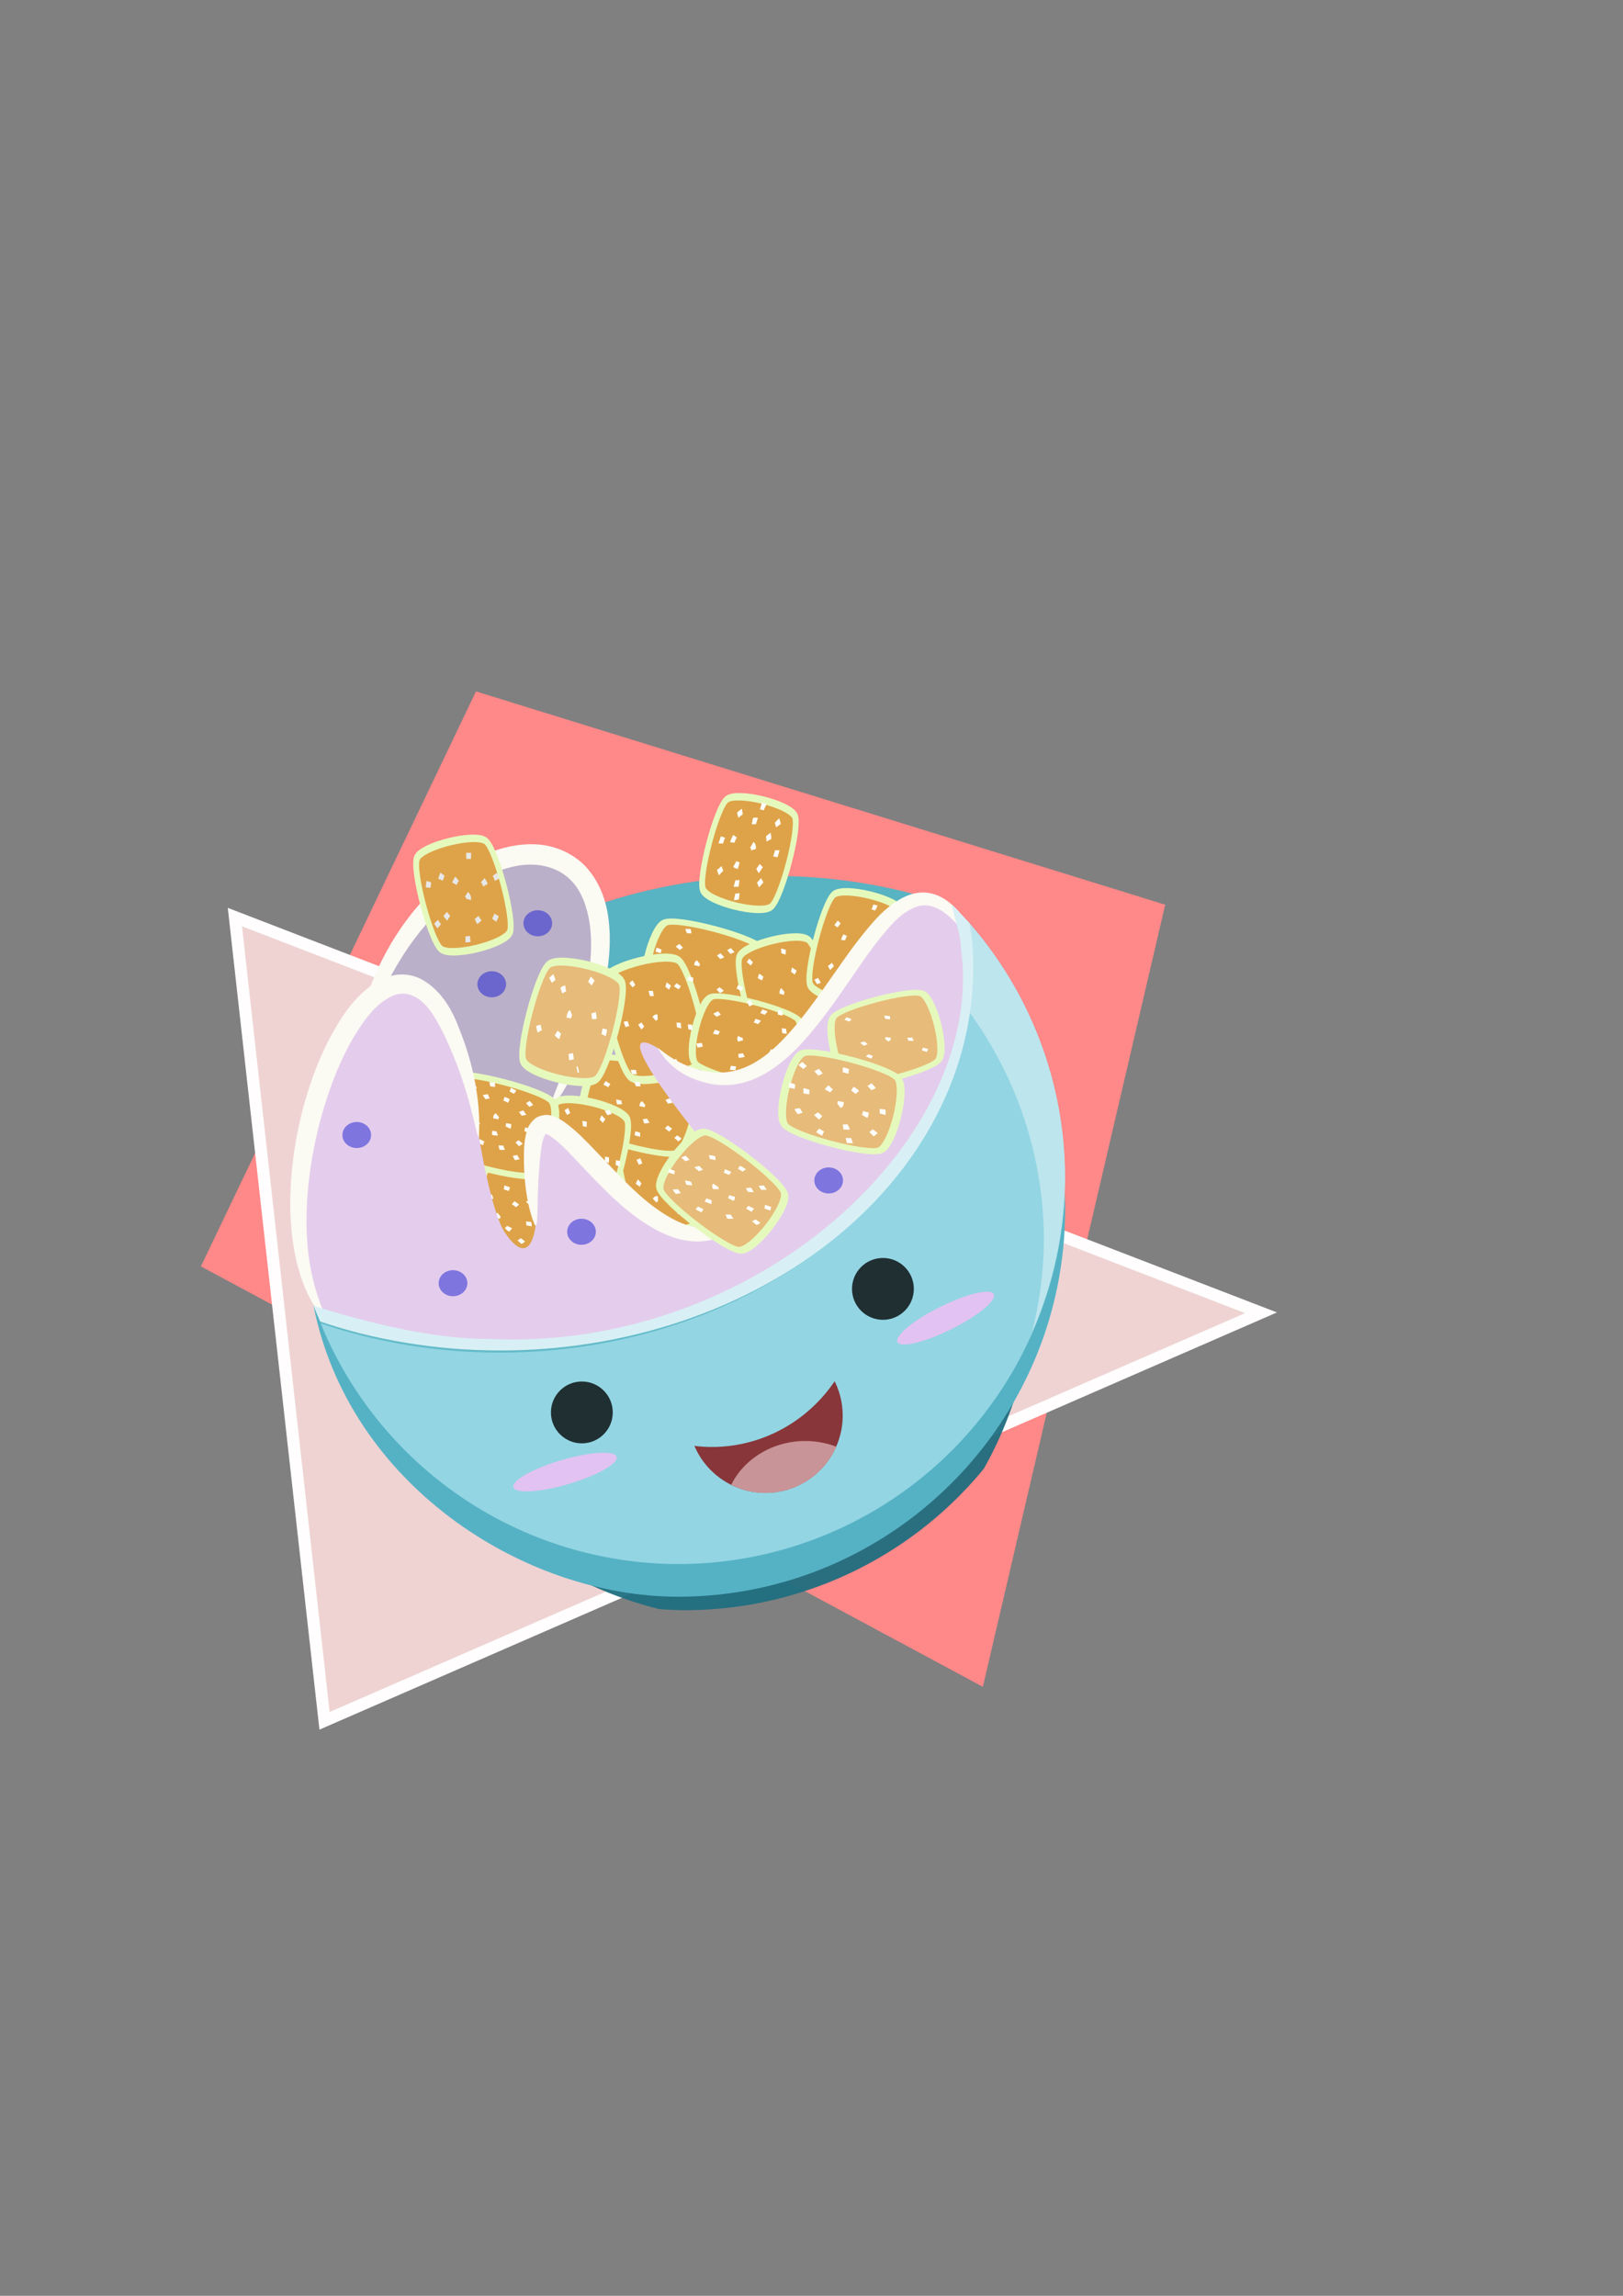 <?xml version="1.0" encoding="UTF-8" standalone="no"?>
<!-- Created with Inkscape (http://www.inkscape.org/) -->

<svg
   xmlns:dc="http://purl.org/dc/elements/1.1/"
   xmlns:cc="http://creativecommons.org/ns#"
   xmlns:rdf="http://www.w3.org/1999/02/22-rdf-syntax-ns#"
   xmlns:svg="http://www.w3.org/2000/svg"
   xmlns="http://www.w3.org/2000/svg"
   xmlns:sodipodi="http://sodipodi.sourceforge.net/DTD/sodipodi-0.dtd"
   xmlns:inkscape="http://www.inkscape.org/namespaces/inkscape"
   width="210mm"
   height="297mm"
   viewBox="0 0 210 297"
   version="1.1"
   id="svg2903"
   sodipodi:docname="newbowl2.svg"
   inkscape:version="0.92.3 (2405546, 2018-03-11)">
  <rect x="0" y="0" width="210" height="297" fill="#808080" stroke="none"/>
  <defs
     id="defs2897">
    <inkscape:path-effect
       effect="skeletal"
       id="path-effect4719"
       is_visible="true"
       pattern="M 0,5 C 0,2.24 2.24,0 5,0 7.76,0 10,2.24 10,5 10,7.76 7.76,10 5,10 2.24,10 0,7.76 0,5 Z"
       copytype="single_stretched"
       prop_scale="0.265"
       scale_y_rel="false"
       spacing="0"
       normal_offset="0"
       tang_offset="0"
       prop_units="false"
       vertical_pattern="false"
       fuse_tolerance="0" />
    <inkscape:path-effect
       effect="simplify"
       id="path-effect4717"
       is_visible="true"
       steps="1"
       threshold="0.5"
       smooth_angles="360"
       helper_size="0"
       simplify_individual_paths="false"
       simplify_just_coalesce="false"
       simplifyindividualpaths="false"
       simplifyJustCoalesce="false" />
    <inkscape:path-effect
       effect="skeletal"
       id="path-effect4268"
       is_visible="true"
       pattern="m 1.063,2.041 c 0,-2.76 2.24,-5 5,-5 2.76,0 5,2.24 5,5 0,2.76 -2.24,5 -5,5 -2.76,0 -5,-2.24 -5,-5 z"
       copytype="single_stretched"
       prop_scale="0.216"
       scale_y_rel="false"
       spacing="0"
       normal_offset="0"
       tang_offset="0"
       prop_units="false"
       vertical_pattern="false"
       fuse_tolerance="0" />
    <inkscape:path-effect
       effect="simplify"
       id="path-effect4266"
       is_visible="true"
       steps="1"
       threshold="0.5"
       smooth_angles="360"
       helper_size="0"
       simplify_individual_paths="false"
       simplify_just_coalesce="false"
       simplifyindividualpaths="false"
       simplifyJustCoalesce="false" />
    <inkscape:path-effect
       effect="skeletal"
       id="path-effect4220"
       is_visible="true"
       pattern="M 0,5 C 0,2.24 2.24,0 5,0 7.76,0 10,2.24 10,5 10,7.76 7.76,10 5,10 2.24,10 0,7.76 0,5 Z"
       copytype="single_stretched"
       prop_scale="0.265"
       scale_y_rel="false"
       spacing="0"
       normal_offset="0"
       tang_offset="0"
       prop_units="false"
       vertical_pattern="false"
       fuse_tolerance="0" />
    <inkscape:path-effect
       effect="simplify"
       id="path-effect4218"
       is_visible="true"
       steps="1"
       threshold="0.5"
       smooth_angles="360"
       helper_size="0"
       simplify_individual_paths="false"
       simplify_just_coalesce="false"
       simplifyindividualpaths="false"
       simplifyJustCoalesce="false" />
    <inkscape:path-effect
       effect="skeletal"
       id="path-effect4202"
       is_visible="true"
       pattern="M 0,5 C 0,2.24 2.24,0 5,0 7.76,0 10,2.24 10,5 10,7.76 7.76,10 5,10 2.24,10 0,7.76 0,5 Z"
       copytype="single_stretched"
       prop_scale="0.265"
       scale_y_rel="false"
       spacing="0"
       normal_offset="0"
       tang_offset="0"
       prop_units="false"
       vertical_pattern="false"
       fuse_tolerance="0" />
    <inkscape:path-effect
       effect="simplify"
       id="path-effect4200"
       is_visible="true"
       steps="1"
       threshold="0.5"
       smooth_angles="360"
       helper_size="0"
       simplify_individual_paths="false"
       simplify_just_coalesce="false"
       simplifyindividualpaths="false"
       simplifyJustCoalesce="false" />
  </defs>
  <sodipodi:namedview
     id="base"
     pagecolor="#ffffff"
     bordercolor="#666666"
     borderopacity="1.0"
     inkscape:pageopacity="0.0"
     inkscape:pageshadow="2"
     inkscape:zoom="0.79493516"
     inkscape:cx="249.87127"
     inkscape:cy="529.98168"
     inkscape:document-units="mm"
     inkscape:current-layer="layer1"
     showgrid="false"
     inkscape:window-width="1920"
     inkscape:window-height="1017"
     inkscape:window-x="-8"
     inkscape:window-y="-8"
     inkscape:window-maximized="1"
     inkscape:snap-to-guides="true"
     inkscape:snap-others="false"
     inkscape:object-nodes="false"
     inkscape:snap-object-midpoints="false"
     inkscape:snap-smooth-nodes="false" />
  <g
     inkscape:groupmode="layer"
     id="layer14"
     inkscape:label="Layer 10">
    <path
       style="fill:#ff8888;fill-opacity:1;stroke:none;stroke-width:0.265px;stroke-linecap:butt;stroke-linejoin:miter;stroke-opacity:1"
       d="M 25.994,163.829 61.587,89.445 150.767,117.039 127.172,218.217 Z"
       id="path6055"
       inkscape:connector-curvature="0"
       sodipodi:nodetypes="ccccc" />
  </g>
  <g
     inkscape:groupmode="layer"
     id="layer13"
     inkscape:label="Layer 9">
    <path
       style="fill:#efd3d3;fill-opacity:1;stroke:#fffdfd;stroke-width:1.565;stroke-linecap:butt;stroke-linejoin:miter;stroke-opacity:1;stroke-miterlimit:4;stroke-dasharray:none"
       d="M 30.393,118.639 41.991,222.616 163.164,169.828 Z"
       id="path6047"
       inkscape:connector-curvature="0"
       sodipodi:nodetypes="cccc" />
  </g>
  <g
     inkscape:groupmode="layer"
     id="layer12"
     inkscape:label="Layer 8">
    <path
       style="opacity:1;fill:#56b3c2;fill-opacity:0.986;stroke:none;stroke-width:0;stroke-linecap:round;stroke-linejoin:round;stroke-miterlimit:4;stroke-dasharray:none;stroke-dashoffset:0;stroke-opacity:1;paint-order:markers stroke fill"
       d="m 100.094,113.315 c -1.417,1.1e-4 -2.833,0.042 -4.246,0.126 -1.997,0.118 -3.985,0.319 -5.958,0.602 -1.972,0.283 -3.927,0.649 -5.855,1.095 -1.929,0.446 -3.83,0.972 -5.696,1.576 -1.866,0.604 -3.694,1.286 -5.477,2.042 -1.784,0.756 -3.521,1.586 -5.206,2.487 -1.684,0.901 -3.313,1.871 -4.881,2.907 -1.568,1.036 -3.073,2.137 -4.509,3.299 -1.436,1.161 -2.801,2.382 -4.09,3.657 -1.289,1.275 -2.501,2.603 -3.631,3.979 -1.13,1.376 -2.177,2.798 -3.137,4.261 -0.96,1.463 -1.831,2.965 -2.61,4.5 -0.779,1.535 -1.466,3.102 -2.058,4.695 -0.592,1.593 -1.087,3.209 -1.485,4.843 -0.398,1.634 -0.697,3.283 -0.897,4.942 -0.2,1.659 -0.3,3.325 -0.3,4.991 -3.5e-5,1.18 0.05,2.36 0.15,3.537 0.056,0.435 0.12,0.87 0.19,1.304 6.882,20.207 25.785,33.795 47.053,33.822 27.501,3e-5 49.795,-22.386 49.795,-50 -0.009,-13.187 -5.206,-25.837 -14.459,-35.195 -4.574,-1.121 -4.597,-1.14 -4.951,-1.234 -1.912,-0.493 -3.853,-0.905 -5.815,-1.237 -1.962,-0.331 -3.942,-0.58 -5.934,-0.747 -1.992,-0.167 -3.992,-0.25 -5.994,-0.25 z"
       id="path3784"
       inkscape:connector-curvature="0"
       sodipodi:nodetypes="cccscccccccccccccccccccccc" />
  </g>
  <g
     inkscape:groupmode="layer"
     id="layer11"
     inkscape:label="Layer 7">
    <path
       style="fill:#bbb0c9;fill-opacity:1;stroke:none;stroke-width:0.265px;stroke-linecap:butt;stroke-linejoin:miter;stroke-opacity:1"
       d="m 48.932,126.669 7.958,-10.836 9.312,-5.249 8.635,1.693 2.54,6.942 -0.339,7.958 c 0,0 11.338,5.932 17.62,2.51 6.283,-3.422 23.354,-14.024 23.354,-14.024 l -11.175,26.413 -13.376,22.688 -33.694,-2.032 z"
       id="path4725"
       inkscape:connector-curvature="0"
       sodipodi:nodetypes="cccccczccccc" />
  </g>
  <g
     inkscape:groupmode="layer"
     id="layer10"
     inkscape:label="Layer 6">
    <path
       style="fill:#fbfaf3;stroke:none;stroke-width:0.265px;stroke-linecap:butt;stroke-linejoin:miter;stroke-opacity:1;fill-opacity:1"
       d="m 45.884,137.505 c -0.204,-0.038 -0.201,-2.458 0.915,-6.483 1.078,-3.888 3.38,-9.714 8.178,-14.813 1.932,-2.051 4.338,-4.015 7.227,-5.397 2.147,-1.038 4.668,-1.738 7.32,-1.574 0.057,0.004 0.114,0.008 0.17,0.013 2.256,0.189 4.391,1.145 5.966,2.724 1.93,2.02 2.812,4.621 3.088,6.999 0.482,3.936 -0.246,7.716 -1.091,10.729 -2.611,9.408 -6.655,14.267 -6.715,14.236 -0.387,-0.197 2.652,-5.707 4.657,-14.751 0.641,-2.926 1.204,-6.474 0.673,-9.873 -0.331,-2.015 -1.037,-4.123 -2.471,-5.499 -1.078,-1.1 -2.667,-1.778 -4.335,-1.929 -0.042,-0.004 -0.084,-0.007 -0.126,-0.01 -2.039,-0.162 -4.14,0.437 -6.033,1.291 -2.541,1.162 -4.751,2.899 -6.596,4.728 -4.577,4.532 -7.103,9.966 -8.52,13.588 -1.466,3.749 -2.042,6.071 -2.307,6.021 z"
       id="path4715"
       inkscape:connector-curvature="0"
       inkscape:path-effect="#path-effect4717;#path-effect4719"
       inkscape:original-d="m 45.884404,137.50513 c -0.101079,-3.50589 1.685745,-6.75779 3.216989,-9.82028 3.350519,-6.70104 7.898,-12.69661 14.391785,-16.59288 2.542665,-1.5256 5.866262,-3.02867 8.804389,-1.69315 3.589433,1.63156 3.717102,5.60794 3.894248,8.9737 0.436452,8.29256 -1.514898,18.09884 -5.248769,25.56658" />
  </g>
  <g
     inkscape:groupmode="layer"
     id="layer8"
     inkscape:label="Layer 4">
    <path
       sodipodi:type="star"
       style="opacity:1;fill:#dea349;fill-opacity:1;stroke:#e6f9bd;stroke-width:2.279;stroke-linecap:round;stroke-linejoin:round;stroke-miterlimit:4;stroke-dasharray:none;stroke-dashoffset:0;stroke-opacity:1;paint-order:markers stroke fill"
       id="path4540-80"
       sodipodi:sides="4"
       sodipodi:cx="18.317476"
       sodipodi:cy="125.91456"
       sodipodi:r1="20.050802"
       sodipodi:r2="14.178059"
       sodipodi:arg1="0.86994192"
       sodipodi:arg2="1.6553401"
       inkscape:flatsided="true"
       inkscape:rounded="0.16"
       inkscape:randomized="0"
       d="m 31.248,141.239 c -3.468,2.926 -25.329,1.073 -28.255,-2.394 -2.926,-3.468 -1.073,-25.329 2.394,-28.255 3.468,-2.926 25.329,-1.073 28.255,2.394 2.926,3.468 1.073,25.329 -2.394,28.255 z"
       transform="matrix(-0.044,0.337,-0.441,-0.087,147.448,130.409)"
       inkscape:transform-center-x="-1.2171157"
       inkscape:transform-center-y="-1.3402976" />
    <path
       sodipodi:type="star"
       style="opacity:1;fill:#dea349;fill-opacity:1;stroke:#e6f9bd;stroke-width:2.279;stroke-linecap:round;stroke-linejoin:round;stroke-miterlimit:4;stroke-dasharray:none;stroke-dashoffset:0;stroke-opacity:1;paint-order:markers stroke fill"
       id="path4540-80-0"
       sodipodi:sides="4"
       sodipodi:cx="18.317476"
       sodipodi:cy="125.91456"
       sodipodi:r1="20.050802"
       sodipodi:r2="14.178059"
       sodipodi:arg1="0.86994192"
       sodipodi:arg2="1.6553401"
       inkscape:flatsided="true"
       inkscape:rounded="0.16"
       inkscape:randomized="0"
       d="m 31.248,141.239 c -3.468,2.926 -25.329,1.073 -28.255,-2.394 -2.926,-3.468 -1.073,-25.329 2.394,-28.255 3.468,-2.926 25.329,-1.073 28.255,2.394 2.926,3.468 1.073,25.329 -2.394,28.255 z"
       transform="matrix(-0.053,0.401,-0.525,-0.103,137.088,162.751)"
       inkscape:transform-center-x="-1.4471394"
       inkscape:transform-center-y="-1.5936109" />
    <path
       sodipodi:type="star"
       style="opacity:1;fill:#dea349;fill-opacity:1;stroke:#e6f9bd;stroke-width:2.279;stroke-linecap:round;stroke-linejoin:round;stroke-miterlimit:4;stroke-dasharray:none;stroke-dashoffset:0;stroke-opacity:1;paint-order:markers stroke fill"
       id="path4540-80-7"
       sodipodi:sides="4"
       sodipodi:cx="18.317476"
       sodipodi:cy="125.91456"
       sodipodi:r1="20.050802"
       sodipodi:r2="14.178059"
       sodipodi:arg1="0.86994192"
       sodipodi:arg2="1.6553401"
       inkscape:flatsided="true"
       inkscape:rounded="0.16"
       inkscape:randomized="0"
       d="m 31.248,141.239 c -3.468,2.926 -25.329,1.073 -28.255,-2.394 -2.926,-3.468 -1.073,-25.329 2.394,-28.255 3.468,-2.926 25.329,-1.073 28.255,2.394 2.926,3.468 1.073,25.329 -2.394,28.255 z"
       transform="matrix(-0.311,0.041,0.08,0.407,81.476,100.617)"
       inkscape:transform-center-x="-1.2364697"
       inkscape:transform-center-y="-1.1228242" />
    <path
       sodipodi:type="star"
       style="opacity:1;fill:#dea349;fill-opacity:1;stroke:#e6f9bd;stroke-width:2.279;stroke-linecap:round;stroke-linejoin:round;stroke-miterlimit:4;stroke-dasharray:none;stroke-dashoffset:0;stroke-opacity:1;paint-order:markers stroke fill"
       id="path4540-80-05"
       sodipodi:sides="4"
       sodipodi:cx="18.317476"
       sodipodi:cy="125.91456"
       sodipodi:r1="20.050802"
       sodipodi:r2="14.178059"
       sodipodi:arg1="0.86994192"
       sodipodi:arg2="1.6553401"
       inkscape:flatsided="true"
       inkscape:rounded="0.16"
       inkscape:randomized="0"
       d="m 31.248,141.239 c -3.468,2.926 -25.329,1.073 -28.255,-2.394 -2.926,-3.468 -1.073,-25.329 2.394,-28.255 3.468,-2.926 25.329,-1.073 28.255,2.394 2.926,3.468 1.073,25.329 -2.394,28.255 z"
       transform="matrix(0.322,-0.042,-0.083,-0.422,106.246,182.478)"
       inkscape:transform-center-x="1.281113"
       inkscape:transform-center-y="1.163366" />
    <path
       sodipodi:type="star"
       style="opacity:1;fill:#dea349;fill-opacity:1;stroke:#e6f9bd;stroke-width:2.279;stroke-linecap:round;stroke-linejoin:round;stroke-miterlimit:4;stroke-dasharray:none;stroke-dashoffset:0;stroke-opacity:1;paint-order:markers stroke fill"
       id="path4540-80-00"
       sodipodi:sides="4"
       sodipodi:cx="18.317476"
       sodipodi:cy="125.91456"
       sodipodi:r1="20.050802"
       sodipodi:r2="14.178059"
       sodipodi:arg1="0.86994192"
       sodipodi:arg2="1.6553401"
       inkscape:flatsided="true"
       inkscape:rounded="0.16"
       inkscape:randomized="0"
       d="m 31.248,141.239 c -3.468,2.926 -25.329,1.073 -28.255,-2.394 -2.926,-3.468 -1.073,-25.329 2.394,-28.255 3.468,-2.926 25.329,-1.073 28.255,2.394 2.926,3.468 1.073,25.329 -2.394,28.255 z"
       transform="matrix(-0.043,0.328,-0.429,-0.085,137.535,147.72)"
       inkscape:transform-center-x="-1.183637"
       inkscape:transform-center-y="-1.3034312" />
    <path
       sodipodi:type="star"
       style="opacity:1;fill:#dea349;fill-opacity:1;stroke:#e6f9bd;stroke-width:2.279;stroke-linecap:round;stroke-linejoin:round;stroke-miterlimit:4;stroke-dasharray:none;stroke-dashoffset:0;stroke-opacity:1;paint-order:markers stroke fill"
       id="path4540-80-6"
       sodipodi:sides="4"
       sodipodi:cx="139.20639"
       sodipodi:cy="184.09656"
       sodipodi:r1="20.050802"
       sodipodi:r2="14.178059"
       sodipodi:arg1="0.86994192"
       sodipodi:arg2="1.6553401"
       inkscape:flatsided="true"
       inkscape:rounded="0.16"
       inkscape:randomized="0"
       d="m 152.137,199.421 c -3.468,2.926 -25.329,1.073 -28.255,-2.394 -2.926,-3.468 -1.073,-25.329 2.394,-28.255 3.468,-2.926 25.329,-1.073 28.255,2.394 2.926,3.468 1.073,25.329 -2.394,28.255 z"
       transform="matrix(-0.347,0.046,0.09,0.454,116.443,41.819)"
       inkscape:transform-center-x="-1.3805984"
       inkscape:transform-center-y="-1.2537093" />
    <path
       sodipodi:type="star"
       style="opacity:1;fill:#dea349;fill-opacity:1;stroke:#e6f9bd;stroke-width:2.279;stroke-linecap:round;stroke-linejoin:round;stroke-miterlimit:4;stroke-dasharray:none;stroke-dashoffset:0;stroke-opacity:1;paint-order:markers stroke fill"
       id="path4540-80-8"
       sodipodi:sides="4"
       sodipodi:cx="18.317476"
       sodipodi:cy="125.91456"
       sodipodi:r1="20.050802"
       sodipodi:r2="14.178059"
       sodipodi:arg1="0.86994192"
       sodipodi:arg2="1.6553401"
       inkscape:flatsided="true"
       inkscape:rounded="0.16"
       inkscape:randomized="0"
       d="m 31.248,141.239 c -3.468,2.926 -25.329,1.073 -28.255,-2.394 -2.926,-3.468 -1.073,-25.329 2.394,-28.255 3.468,-2.926 25.329,-1.073 28.255,2.394 2.926,3.468 1.073,25.329 -2.394,28.255 z"
       transform="matrix(0.319,0.042,-0.082,0.418,115.26,69.251)"
       inkscape:transform-center-x="1.2699553"
       inkscape:transform-center-y="-1.1532321" />
    <path
       sodipodi:type="star"
       style="opacity:1;fill:#dea349;fill-opacity:1;stroke:#e6f9bd;stroke-width:2.279;stroke-linecap:round;stroke-linejoin:round;stroke-miterlimit:4;stroke-dasharray:none;stroke-dashoffset:0;stroke-opacity:1;paint-order:markers stroke fill"
       id="path4540-80-06"
       sodipodi:sides="4"
       sodipodi:cx="18.317476"
       sodipodi:cy="125.91456"
       sodipodi:r1="20.050802"
       sodipodi:r2="14.178059"
       sodipodi:arg1="0.86994192"
       sodipodi:arg2="1.6553401"
       inkscape:flatsided="true"
       inkscape:rounded="0.16"
       inkscape:randomized="0"
       d="m 31.248,141.239 c -3.468,2.926 -25.329,1.073 -28.255,-2.394 -2.926,-3.468 -1.073,-25.329 2.394,-28.255 3.468,-2.926 25.329,-1.073 28.255,2.394 2.926,3.468 1.073,25.329 -2.394,28.255 z"
       transform="matrix(-0.041,0.308,-0.403,-0.079,148.096,139.021)"
       inkscape:transform-center-x="-1.1126877"
       inkscape:transform-center-y="-1.2253072" />
    <path
       sodipodi:type="star"
       style="opacity:1;fill:#dea349;fill-opacity:1;stroke:#e6f9bd;stroke-width:2.279;stroke-linecap:round;stroke-linejoin:round;stroke-miterlimit:4;stroke-dasharray:none;stroke-dashoffset:0;stroke-opacity:1;paint-order:markers stroke fill"
       id="path4540-80-63"
       sodipodi:sides="4"
       sodipodi:cx="18.317476"
       sodipodi:cy="125.91456"
       sodipodi:r1="20.050802"
       sodipodi:r2="14.178059"
       sodipodi:arg1="0.86994192"
       sodipodi:arg2="1.6553401"
       inkscape:flatsided="true"
       inkscape:rounded="0.16"
       inkscape:randomized="0"
       d="m 31.248,141.239 c -3.468,2.926 -25.329,1.073 -28.255,-2.394 -2.926,-3.468 -1.073,-25.329 2.394,-28.255 3.468,-2.926 25.329,-1.073 28.255,2.394 2.926,3.468 1.073,25.329 -2.394,28.255 z"
       transform="matrix(0.33,0.044,-0.085,0.432,79.659,94.553)"
       inkscape:transform-center-x="1.3134191"
       inkscape:transform-center-y="-1.1927024" />
    <path
       sodipodi:type="star"
       style="opacity:1;fill:#dea349;fill-opacity:1;stroke:#e6f9bd;stroke-width:2.279;stroke-linecap:round;stroke-linejoin:round;stroke-miterlimit:4;stroke-dasharray:none;stroke-dashoffset:0;stroke-opacity:1;paint-order:markers stroke fill"
       id="path4540-80-9"
       sodipodi:sides="4"
       sodipodi:cx="18.317476"
       sodipodi:cy="125.91456"
       sodipodi:r1="20.050802"
       sodipodi:r2="14.178059"
       sodipodi:arg1="0.86994192"
       sodipodi:arg2="1.6553401"
       inkscape:flatsided="true"
       inkscape:rounded="0.16"
       inkscape:randomized="0"
       d="m 31.248,141.239 c -3.468,2.926 -25.329,1.073 -28.255,-2.394 -2.926,-3.468 -1.073,-25.329 2.394,-28.255 3.468,-2.926 25.329,-1.073 28.255,2.394 2.926,3.468 1.073,25.329 -2.394,28.255 z"
       transform="matrix(-0.045,0.344,-0.451,-0.089,121.596,150.499)"
       inkscape:transform-center-x="-1.2442482"
       inkscape:transform-center-y="-1.3701798" />
    <path
       sodipodi:type="star"
       style="opacity:1;fill:#dea349;fill-opacity:1;stroke:#e6f9bd;stroke-width:2.279;stroke-linecap:round;stroke-linejoin:round;stroke-miterlimit:4;stroke-dasharray:none;stroke-dashoffset:0;stroke-opacity:1;paint-order:markers stroke fill"
       id="path4540-80-6-0"
       sodipodi:sides="4"
       sodipodi:cx="139.20639"
       sodipodi:cy="184.09656"
       sodipodi:r1="20.050802"
       sodipodi:r2="14.178059"
       sodipodi:arg1="0.86994192"
       sodipodi:arg2="1.6553401"
       inkscape:flatsided="true"
       inkscape:rounded="0.16"
       inkscape:randomized="0"
       d="m 152.137,199.421 c -3.468,2.926 -25.329,1.073 -28.255,-2.394 -2.926,-3.468 -1.073,-25.329 2.394,-28.255 3.468,-2.926 25.329,-1.073 28.255,2.394 2.926,3.468 1.073,25.329 -2.394,28.255 z"
       transform="matrix(-0.322,0.042,0.083,0.421,89.507,32.44)"
       inkscape:transform-center-x="-1.2797164"
       inkscape:transform-center-y="-1.1620965" />
    <path
       sodipodi:type="star"
       style="opacity:1;fill:#dea349;fill-opacity:1;stroke:#e6f9bd;stroke-width:2.279;stroke-linecap:round;stroke-linejoin:round;stroke-miterlimit:4;stroke-dasharray:none;stroke-dashoffset:0;stroke-opacity:1;paint-order:markers stroke fill"
       id="path4540-80-8-7"
       sodipodi:sides="4"
       sodipodi:cx="18.317476"
       sodipodi:cy="125.91456"
       sodipodi:r1="20.050802"
       sodipodi:r2="14.178059"
       sodipodi:arg1="0.86994192"
       sodipodi:arg2="1.6553401"
       inkscape:flatsided="true"
       inkscape:rounded="0.16"
       inkscape:randomized="0"
       d="m 31.248,141.239 c -3.468,2.926 -25.329,1.073 -28.255,-2.394 -2.926,-3.468 -1.073,-25.329 2.394,-28.255 3.468,-2.926 25.329,-1.073 28.255,2.394 2.926,3.468 1.073,25.329 -2.394,28.255 z"
       transform="matrix(0.319,0.042,-0.082,0.418,101.391,56.956)"
       inkscape:transform-center-x="1.2699553"
       inkscape:transform-center-y="-1.1532321" />
    <path
       sodipodi:type="spiral"
       style="fill:none;fill-rule:evenodd;stroke:#ffffff;stroke-width:0.512;stroke-opacity:1;stroke-miterlimit:4;stroke-dasharray:0.512,4.1;stroke-dashoffset:0"
       id="path5873"
       sodipodi:cx="116.50573"
       sodipodi:cy="133.12846"
       sodipodi:expansion="0.61000001"
       sodipodi:revolution="2.45"
       sodipodi:radius="4.7085352"
       sodipodi:argument="-14.544662"
       sodipodi:t0="0"
       d="m 116.506,133.128 c -0.335,-0.776 0.659,-0.886 1.074,-0.464 0.618,0.627 0.293,1.653 -0.367,2.103 -0.951,0.649 -2.245,0.214 -2.808,-0.733 -0.713,-1.2 -0.168,-2.754 1.02,-3.409 1.417,-0.782 3.21,-0.136 3.948,1.265 0.85,1.613 0.111,3.628 -1.484,4.443 -1.794,0.916 -4.018,0.091 -4.904,-1.685 -0.98,-1.964 -0.074,-4.385 1.872,-5.339 2.125,-1.042 4.733,-0.059 5.753,2.048 0.859,1.776 0.428,3.952 -0.994,5.306"
       transform="matrix(1.379,0,0,0.994,-64.829,2.325)" />
    <path
       sodipodi:type="spiral"
       style="fill:none;fill-rule:evenodd;stroke:#ffffff;stroke-width:0.512;stroke-opacity:1;stroke-miterlimit:4;stroke-dasharray:0.512,4.1;stroke-dashoffset:0"
       id="path5873-7"
       sodipodi:cx="116.50573"
       sodipodi:cy="133.12846"
       sodipodi:expansion="0.61000001"
       sodipodi:revolution="2.45"
       sodipodi:radius="4.7085352"
       sodipodi:argument="-14.544662"
       sodipodi:t0="0"
       d="m 116.506,133.128 c -0.335,-0.776 0.659,-0.886 1.074,-0.464 0.618,0.627 0.293,1.653 -0.367,2.103 -0.951,0.649 -2.245,0.214 -2.808,-0.733 -0.713,-1.2 -0.168,-2.754 1.02,-3.409 1.417,-0.782 3.21,-0.136 3.948,1.265 0.85,1.613 0.111,3.628 -1.484,4.443 -1.794,0.916 -4.018,0.091 -4.904,-1.685 -0.98,-1.964 -0.074,-4.385 1.872,-5.339 2.125,-1.042 4.733,-0.059 5.753,2.048 0.859,1.776 0.428,3.952 -0.994,5.306"
       transform="matrix(0.605,1.239,-0.893,0.436,133.053,-70.584)"
       inkscape:transform-center-x="-1.6530447"
       inkscape:transform-center-y="11.566262" />
    <path
       sodipodi:type="spiral"
       style="fill:none;fill-rule:evenodd;stroke:#ffffff;stroke-width:0.512;stroke-opacity:1;stroke-miterlimit:4;stroke-dasharray:0.512,3.075;stroke-dashoffset:0"
       id="path5873-7-8"
       sodipodi:cx="116.50573"
       sodipodi:cy="133.12846"
       sodipodi:expansion="0.61000001"
       sodipodi:revolution="2.45"
       sodipodi:radius="4.7085352"
       sodipodi:argument="-14.544662"
       sodipodi:t0="0"
       d="m 116.506,133.128 c -0.335,-0.776 0.659,-0.886 1.074,-0.464 0.618,0.627 0.293,1.653 -0.367,2.103 -0.951,0.649 -2.245,0.214 -2.808,-0.733 -0.713,-1.2 -0.168,-2.754 1.02,-3.409 1.417,-0.782 3.21,-0.136 3.948,1.265 0.85,1.613 0.111,3.628 -1.484,4.443 -1.794,0.916 -4.018,0.091 -4.904,-1.685 -0.98,-1.964 -0.074,-4.385 1.872,-5.339 2.125,-1.042 4.733,-0.059 5.753,2.048 0.859,1.776 0.428,3.952 -0.994,5.306"
       transform="matrix(0.605,1.239,-0.893,0.436,133.097,-47.085)"
       inkscape:transform-center-x="-1.6530447"
       inkscape:transform-center-y="11.566262" />
    <path
       sodipodi:type="spiral"
       style="fill:none;fill-rule:evenodd;stroke:#ffffff;stroke-width:0.512;stroke-opacity:1;stroke-miterlimit:4;stroke-dasharray:0.512,4.1;stroke-dashoffset:0"
       id="path5873-7-8-3"
       sodipodi:cx="116.50573"
       sodipodi:cy="133.12846"
       sodipodi:expansion="0.61000001"
       sodipodi:revolution="2.45"
       sodipodi:radius="4.7085352"
       sodipodi:argument="-14.544662"
       sodipodi:t0="0"
       d="m 116.506,133.128 c -0.335,-0.776 0.659,-0.886 1.074,-0.464 0.618,0.627 0.293,1.653 -0.367,2.103 -0.951,0.649 -2.245,0.214 -2.808,-0.733 -0.713,-1.2 -0.168,-2.754 1.02,-3.409 1.417,-0.782 3.21,-0.136 3.948,1.265 0.85,1.613 0.111,3.628 -1.484,4.443 -1.794,0.916 -4.018,0.091 -4.904,-1.685 -0.98,-1.964 -0.074,-4.385 1.872,-5.339 2.125,-1.042 4.733,-0.059 5.753,2.048 0.859,1.776 0.428,3.952 -0.994,5.306"
       transform="matrix(0.404,1.318,-0.951,0.291,155.05,-43.591)"
       inkscape:transform-center-x="0.12079416"
       inkscape:transform-center-y="11.644182" />
    <path
       sodipodi:type="spiral"
       style="fill:none;fill-rule:evenodd;stroke:#ffffff;stroke-width:0.512;stroke-opacity:1;stroke-miterlimit:4;stroke-dasharray:0.512,3.075;stroke-dashoffset:0"
       id="path5873-7-8-3-0"
       sodipodi:cx="116.50573"
       sodipodi:cy="133.12846"
       sodipodi:expansion="0.61000001"
       sodipodi:revolution="2.45"
       sodipodi:radius="4.7085352"
       sodipodi:argument="-14.544662"
       sodipodi:t0="0"
       d="m 116.506,133.128 c -0.335,-0.776 0.659,-0.886 1.074,-0.464 0.618,0.627 0.293,1.653 -0.367,2.103 -0.951,0.649 -2.245,0.214 -2.808,-0.733 -0.713,-1.2 -0.168,-2.754 1.02,-3.409 1.417,-0.782 3.21,-0.136 3.948,1.265 0.85,1.613 0.111,3.628 -1.484,4.443 -1.794,0.916 -4.018,0.091 -4.904,-1.685 -0.98,-1.964 -0.074,-4.385 1.872,-5.339 2.125,-1.042 4.733,-0.059 5.753,2.048 0.859,1.776 0.428,3.952 -0.994,5.306"
       transform="matrix(1.221,0.64,-0.462,0.88,2.343,-48.552)"
       inkscape:transform-center-x="-8.0700415"
       inkscape:transform-center-y="8.5262389" />
    <path
       sodipodi:type="spiral"
       style="fill:none;fill-rule:evenodd;stroke:#ffffff;stroke-width:0.512;stroke-opacity:1;stroke-miterlimit:4;stroke-dasharray:0.512,1.537;stroke-dashoffset:0"
       id="path5873-7-8-3-0-1"
       sodipodi:cx="116.50573"
       sodipodi:cy="133.12846"
       sodipodi:expansion="0.61000001"
       sodipodi:revolution="2.45"
       sodipodi:radius="4.7085352"
       sodipodi:argument="-14.544662"
       sodipodi:t0="0"
       d="m 116.506,133.128 c -0.335,-0.776 0.659,-0.886 1.074,-0.464 0.618,0.627 0.293,1.653 -0.367,2.103 -0.951,0.649 -2.245,0.214 -2.808,-0.733 -0.713,-1.2 -0.168,-2.754 1.02,-3.409 1.417,-0.782 3.21,-0.136 3.948,1.265 0.85,1.613 0.111,3.628 -1.484,4.443 -1.794,0.916 -4.018,0.091 -4.904,-1.685 -0.98,-1.964 -0.074,-4.385 1.872,-5.339 2.125,-1.042 4.733,-0.059 5.753,2.048 0.859,1.776 0.428,3.952 -0.994,5.306"
       transform="matrix(1.221,0.64,-0.462,0.88,-16.593,-46.988)"
       inkscape:transform-center-x="-8.0700415"
       inkscape:transform-center-y="8.5262389" />
    <path
       sodipodi:type="spiral"
       style="fill:none;fill-rule:evenodd;stroke:#ffffff;stroke-width:0.524;stroke-opacity:1;stroke-miterlimit:4;stroke-dasharray:0.524,2.095;stroke-dashoffset:0"
       id="path5873-7-8-3-0-5"
       sodipodi:cx="116.50573"
       sodipodi:cy="133.12846"
       sodipodi:expansion="0.61000001"
       sodipodi:revolution="2.45"
       sodipodi:radius="4.7085352"
       sodipodi:argument="-14.544662"
       sodipodi:t0="0"
       d="m 116.506,133.128 c -0.335,-0.776 0.659,-0.886 1.074,-0.464 0.618,0.627 0.293,1.653 -0.367,2.103 -0.951,0.649 -2.245,0.214 -2.808,-0.733 -0.713,-1.2 -0.168,-2.754 1.02,-3.409 1.417,-0.782 3.21,-0.136 3.948,1.265 0.85,1.613 0.111,3.628 -1.484,4.443 -1.794,0.916 -4.018,0.091 -4.904,-1.685 -0.98,-1.964 -0.074,-4.385 1.872,-5.339 2.125,-1.042 4.733,-0.059 5.753,2.048 0.859,1.776 0.428,3.952 -0.994,5.306"
       transform="matrix(1.222,0.612,-0.462,0.842,-16.503,-25.805)"
       inkscape:transform-center-x="-8.0751103"
       inkscape:transform-center-y="8.1540336" />
    <path
       sodipodi:type="spiral"
       style="fill:none;fill-rule:evenodd;stroke:#ffffff;stroke-width:0.512;stroke-opacity:1;stroke-miterlimit:4;stroke-dasharray:0.512,4.1;stroke-dashoffset:0"
       id="path5873-7-8-3-0-3"
       sodipodi:cx="116.50573"
       sodipodi:cy="133.12846"
       sodipodi:expansion="0.61000001"
       sodipodi:revolution="2.45"
       sodipodi:radius="4.7085352"
       sodipodi:argument="-14.544662"
       sodipodi:t0="0"
       d="m 116.506,133.128 c -0.335,-0.776 0.659,-0.886 1.074,-0.464 0.618,0.627 0.293,1.653 -0.367,2.103 -0.951,0.649 -2.245,0.214 -2.808,-0.733 -0.713,-1.2 -0.168,-2.754 1.02,-3.409 1.417,-0.782 3.21,-0.136 3.948,1.265 0.85,1.613 0.111,3.628 -1.484,4.443 -1.794,0.916 -4.018,0.091 -4.904,-1.685 -0.98,-1.964 -0.074,-4.385 1.872,-5.339 2.125,-1.042 4.733,-0.059 5.753,2.048 0.859,1.776 0.428,3.952 -0.994,5.306"
       transform="matrix(1.221,0.64,-0.462,0.88,9.423,-66.783)"
       inkscape:transform-center-x="-8.0700415"
       inkscape:transform-center-y="8.5262389" />
    <path
       sodipodi:type="spiral"
       style="fill:none;fill-rule:evenodd;stroke:#ffffff;stroke-width:0.463;stroke-opacity:1;stroke-miterlimit:4;stroke-dasharray:0.463,3.703;stroke-dashoffset:0"
       id="path5873-7-8-3-0-3-3"
       sodipodi:cx="116.50573"
       sodipodi:cy="133.12846"
       sodipodi:expansion="0.61000001"
       sodipodi:revolution="2.45"
       sodipodi:radius="4.7085352"
       sodipodi:argument="-14.544662"
       sodipodi:t0="0"
       d="m 116.506,133.128 c -0.335,-0.776 0.659,-0.886 1.074,-0.464 0.618,0.627 0.293,1.653 -0.367,2.103 -0.951,0.649 -2.245,0.214 -2.808,-0.733 -0.713,-1.2 -0.168,-2.754 1.02,-3.409 1.417,-0.782 3.21,-0.136 3.948,1.265 0.85,1.613 0.111,3.628 -1.484,4.443 -1.794,0.916 -4.018,0.091 -4.904,-1.685 -0.98,-1.964 -0.074,-4.385 1.872,-5.339 2.125,-1.042 4.733,-0.059 5.753,2.048 0.859,1.776 0.428,3.952 -0.994,5.306"
       transform="matrix(1.171,0.818,-0.443,1.125,23.696,-116.447)"
       inkscape:transform-center-x="-7.7405566"
       inkscape:transform-center-y="10.896413" />
    <path
       sodipodi:type="spiral"
       style="fill:none;fill-rule:evenodd;stroke:#ffffff;stroke-width:0.512;stroke-opacity:1;stroke-miterlimit:4;stroke-dasharray:0.512,4.1;stroke-dashoffset:0"
       id="path5873-7-8-3-0-3-0"
       sodipodi:cx="116.50573"
       sodipodi:cy="133.12846"
       sodipodi:expansion="0.61000001"
       sodipodi:revolution="2.45"
       sodipodi:radius="4.7085352"
       sodipodi:argument="-14.544662"
       sodipodi:t0="0"
       d="m 116.506,133.128 c -0.335,-0.776 0.659,-0.886 1.074,-0.464 0.618,0.627 0.293,1.653 -0.367,2.103 -0.951,0.649 -2.245,0.214 -2.808,-0.733 -0.713,-1.2 -0.168,-2.754 1.02,-3.409 1.417,-0.782 3.21,-0.136 3.948,1.265 0.85,1.613 0.111,3.628 -1.484,4.443 -1.794,0.916 -4.018,0.091 -4.904,-1.685 -0.98,-1.964 -0.074,-4.385 1.872,-5.339 2.125,-1.042 4.733,-0.059 5.753,2.048 0.859,1.776 0.428,3.952 -0.994,5.306"
       transform="matrix(-0.716,1.178,-0.85,-0.516,307.446,53.668)"
       inkscape:transform-center-x="9.017182"
       inkscape:transform-center-y="7.5336604" />
  </g>
  <g
     inkscape:groupmode="layer"
     id="layer9"
     inkscape:label="Layer 5" />
  <g
     inkscape:groupmode="layer"
     id="layer6"
     inkscape:label="Layer 3">
    <path
       style="opacity:1;fill:#206e80;fill-opacity:0.953;stroke:#01d5e3;stroke-width:0;stroke-linecap:round;stroke-linejoin:round;stroke-miterlimit:4;stroke-dasharray:none;stroke-dashoffset:0;stroke-opacity:1;paint-order:markers stroke fill"
       d="M 494.848 565.51 A 229.994 188.976 0 0 1 491.668 572.668 A 229.994 188.976 0 0 1 481.668 589.678 A 229.994 188.976 0 0 1 469.65 605.781 A 229.994 188.976 0 0 1 455.738 620.82 A 229.994 188.976 0 0 1 440.068 634.641 A 229.994 188.976 0 0 1 422.795 647.107 A 229.994 188.976 0 0 1 404.096 658.096 A 229.994 188.976 0 0 1 384.154 667.494 A 229.994 188.976 0 0 1 363.17 675.211 A 229.994 188.976 0 0 1 361.023 675.797 A 229.994 188.976 0 0 1 352.967 680.531 A 229.994 188.976 0 0 1 333.025 689.93 A 229.994 188.976 0 0 1 312.041 697.646 A 229.994 188.976 0 0 1 290.223 703.604 A 229.994 188.976 0 0 1 267.791 707.74 A 229.994 188.976 0 0 1 244.969 710.016 A 229.994 188.976 0 0 1 228.701 710.49 A 229.994 188.976 0 0 1 212.129 709.809 A 188.976 188.976 0 0 0 321.941 785.527 A 188.976 188.976 0 0 0 334.482 786.062 A 188.976 188.976 0 0 0 480.365 717.002 A 188.976 188.976 0 0 0 504.678 624.738 A 188.976 188.976 0 0 0 494.848 565.51 z "
       transform="scale(0.265)"
       id="path3495-6-1" />
    <path
       style="fill:#e4cdec;fill-opacity:1;stroke:none;stroke-width:0.265px;stroke-linecap:butt;stroke-linejoin:miter;stroke-opacity:1"
       d="m 40.57,168.925 -2.378,-14.157 3.592,-14.606 4.55,-9.458 6.345,-3.472 4.909,3.472 2.155,5.986 1.676,6.585 0.56,3.817 c 0,0 1.556,9.771 3.386,12.426 3.394,4.923 3.93,-0.969 3.93,-0.969 l -0.813,-6.654 0.479,-4.669 1.197,-1.796 2.993,1.437 7.543,7.543 6.226,4.789 5.866,0.359 3.012,-1.836 c 0,0 8.283,6.477 -5.018,-10.216 -13.301,-16.693 -5.928,-12.068 -5.928,-12.068 l 3.864,3.289 4.55,0.838 6.106,-1.676 7.303,-7.782 3.831,-6.226 c 0,0 4.071,-4.43 4.19,-4.909 0.12,-0.479 2.754,-1.916 2.754,-1.916 l 3.592,-0.599 3.472,2.275 0.838,8.979 -1.317,7.662 -2.993,7.902 -8.141,11.493 -11.374,9.338 -13.768,6.226 -9.099,2.754 -9.698,0.838 -10.655,-0.239 -11.733,-1.916 z"
       id="path4526"
       inkscape:connector-curvature="0"
       sodipodi:nodetypes="cccccccccsccccccccczccccccccccccccccccccc" />
  </g>
  <g
     inkscape:groupmode="layer"
     id="layer5"
     inkscape:label="Layer 2">
    <path
       inkscape:connector-curvature="0"
       style="opacity:1;fill:#55b2c4;fill-opacity:1;stroke:#01d5e3;stroke-width:0;stroke-linecap:round;stroke-linejoin:round;stroke-miterlimit:4;stroke-dasharray:none;stroke-dashoffset:0;stroke-opacity:1;paint-order:markers stroke fill"
       d="m 40.57,168.925 c 4.534,22.926 26.979,37.65 47.249,37.64 27.614,-0.078 50,-22.528 50,-50.142 -0.03,-12.217 -4.532,-23.987 -12.656,-33.089 0.133,0.756 0.245,1.515 0.336,2.275 0.102,1.177 0.152,2.356 0.152,3.536 4e-5,1.667 -0.101,3.333 -0.304,4.992 -0.203,1.659 -0.506,3.309 -0.909,4.944 -0.403,1.635 -0.905,3.253 -1.505,4.847 -0.6,1.594 -1.296,3.163 -2.086,4.701 -0.79,1.538 -1.673,3.042 -2.646,4.508 -0.973,1.466 -2.034,2.891 -3.18,4.27 -1.145,1.379 -2.374,2.711 -3.681,3.99 -1.307,1.279 -2.691,2.503 -4.146,3.668 -1.456,1.166 -2.981,2.271 -4.57,3.311 -1.589,1.041 -3.24,2.016 -4.947,2.921 -1.707,0.905 -3.468,1.74 -5.276,2.502 -1.808,0.761 -3.661,1.448 -5.552,2.057 -1.891,0.61 -3.818,1.141 -5.773,1.593 -1.955,0.451 -3.936,0.822 -5.935,1.111 -1.999,0.289 -4.015,0.496 -6.038,0.619 -1.432,0.088 -2.868,0.134 -4.304,0.138 -2.029,0.006 -4.056,-0.072 -6.075,-0.233 -2.019,-0.161 -4.026,-0.404 -6.015,-0.73 -1.988,-0.326 -3.955,-0.733 -5.894,-1.22 -1.75,-0.447 -4.554,-7.637 -6.247,-8.212 z"
       id="path3495-3"
       sodipodi:nodetypes="cccccccccccccccccccccccccc" />
    <path
       style="fill:#fbfaf3;fill-opacity:1;stroke:none;stroke-width:0.265px;stroke-linecap:butt;stroke-linejoin:miter;stroke-opacity:1"
       d="m 41.976,170.362 c -0.225,0.148 -2.706,-2.394 -3.824,-8.187 0,0 0,0 0,0 -0.566,-2.901 -0.769,-6.278 -0.435,-10.206 0.272,-3.228 0.892,-6.686 1.973,-10.262 0.66,-2.19 1.495,-4.441 2.584,-6.635 0.356,-0.717 0.733,-1.417 1.134,-2.099 1.263,-2.198 2.819,-4.259 4.973,-5.71 0.86,-0.581 1.866,-1.009 2.968,-1.16 1.101,-0.131 2.18,0.076 3.111,0.54 2.783,1.498 4.147,4.292 4.941,6.396 0,0 0,0 0,0 3.358,8.31 2.471,14.07 2.575,14.053 -0.423,0.066 -0.929,-5.71 -4.499,-13.21 0,0 -10e-7,0 -10e-7,0 -0.964,-1.908 -2.178,-4.299 -4.07,-5.056 -0.533,-0.242 -1.153,-0.344 -1.726,-0.25 -0.616,0.08 -1.249,0.392 -1.879,0.81 -1.658,1.105 -2.902,2.888 -4.118,4.922 -0.367,0.628 -0.714,1.275 -1.044,1.94 -1.009,2.034 -1.809,4.151 -2.473,6.229 -1.078,3.39 -1.756,6.663 -2.139,9.733 -0.464,3.752 -0.468,6.908 -0.16,9.701 0,0 0,0 0,0 0.604,5.354 2.382,8.268 2.103,8.451 z"
       id="path4198"
       inkscape:connector-curvature="0"
       inkscape:path-effect="#path-effect4200;#path-effect4202"
       inkscape:original-d="m 41.976447,170.36214 c -2.775445,-2.23914 -2.773894,-12.70333 -2.773894,-15.95453 0,-5.91953 -0.115245,-10.71117 2.208596,-16.28839 1.278292,-3.0679 5.383694,-9.40635 8.558302,-10.76689 5.166328,-2.21414 7.386219,3.54951 8.144193,7.59204 0.785979,4.19188 3.033847,7.9913 3.865041,12.14727"
       sodipodi:nodetypes="csscsc" />
    <path
       style="fill:#fbfaf3;stroke:none;stroke-width:0.265px;stroke-linecap:butt;stroke-linejoin:miter;stroke-opacity:1;fill-opacity:1"
       d="m 69.295,158.549 c -0.164,0.016 -1.631,-3.546 -1.499,-9.456 0.011,-0.792 0.074,-1.725 0.358,-2.7 0.107,-0.54 0.458,-1.215 1.217,-1.797 0.746,-0.399 1.494,-0.455 2.09,-0.234 0.728,0.235 1.31,0.593 1.774,0.953 1.402,1.037 2.534,2.227 3.711,3.456 0.352,0.362 0.702,0.727 1.055,1.097 2.919,3.058 5.074,5.339 7.842,7.117 0,0 2e-6,0 2e-6,0 1.71,1.086 3.202,1.709 4.667,1.839 3.11,0.354 5.07,-1.365 5.289,-1.102 -0.135,-0.162 -0.822,2.7 -5.336,2.88 -1.841,0.042 -3.819,-0.504 -5.808,-1.64 -10e-7,0 -10e-7,0 -2e-6,0 -3.145,-1.776 -5.698,-4.224 -8.578,-7.265 -0.349,-0.368 -0.7,-0.742 -1.038,-1.101 -1.207,-1.262 -2.186,-2.363 -3.336,-3.26 -0.402,-0.295 -0.707,-0.537 -0.98,-0.615 -0.133,-0.006 -0.185,-0.069 -0.068,-0.077 -0.039,-0.079 -0.104,0.164 -0.283,0.484 -0.241,0.612 -0.336,1.368 -0.423,2.104 -0.602,5.45 -0.211,9.273 -0.653,9.317 z"
       id="path4216"
       inkscape:connector-curvature="0"
       inkscape:path-effect="#path-effect4218;#path-effect4220"
       inkscape:original-d="m 69.294655,158.54872 c -3.636267,-1.62724 -0.260951,-17.88873 4.003077,-15.04605 2.929342,1.9529 4.248983,7.43335 6.073634,10.35279 2.329043,3.72647 6.535632,7.58247 11.31905,6.62578 1.848445,-0.36969 3.633615,-1.65542 5.107373,-2.76074" />
    <path
       style="fill:#fbfaf3;fill-opacity:1;stroke:none;stroke-width:0.265px;stroke-linecap:butt;stroke-linejoin:miter;stroke-opacity:1"
       d="m 126.725,122.991 c -0.193,0.104 -1.047,-1.43 -2.962,-3.496 -0.606,-0.648 -1.389,-1.412 -2.298,-1.886 -0.575,-0.299 -1.248,-0.515 -1.901,-0.482 -0.582,0.013 -1.192,0.217 -1.799,0.542 -1.483,0.788 -2.629,2.133 -3.972,3.792 -1.516,1.913 -2.779,3.823 -4.354,6.093 -0.392,0.566 -0.793,1.142 -1.201,1.717 -1.195,1.683 -2.384,3.264 -3.676,4.755 -1.743,2.025 -3.571,3.733 -5.707,4.943 -2.295,1.3 -4.737,1.649 -6.822,1.266 0,0 -2e-6,0 -2e-6,0 -5.943,-1.188 -6.845,-5.161 -7.181,-4.799 0.206,-0.222 2.652,2.782 7.417,3.271 0,0 10e-7,0 10e-7,0 1.73,0.208 3.721,-0.228 5.619,-1.387 1.833,-1.118 3.412,-2.713 5.066,-4.667 1.211,-1.441 2.341,-2.974 3.52,-4.635 0.401,-0.565 0.803,-1.138 1.196,-1.698 1.556,-2.221 2.925,-4.204 4.548,-6.143 1.39,-1.694 2.846,-3.178 4.727,-4.111 0.825,-0.407 1.724,-0.627 2.627,-0.608 1.03,0.04 1.938,0.396 2.657,0.862 1.099,0.714 1.894,1.647 2.454,2.423 1.787,2.459 2.133,4.2 2.043,4.249 z"
       id="path4264"
       inkscape:connector-curvature="0"
       inkscape:path-effect="#path-effect4266;#path-effect4268"
       inkscape:original-d="m 126.72474,122.99116 c -1.22339,-2.45299 -3.18712,-6.96601 -5.15539,-7.29406 -3.99806,-0.66634 -9.01361,4.36154 -10.62886,7.59205 -1.17599,2.35198 -1.88942,4.94105 -3.31289,7.17793 -5.07032,7.96765 -14.746325,8.98424 -22.776135,4.96934"
       sodipodi:nodetypes="cccsc" />
    <path
       sodipodi:type="star"
       style="opacity:1;fill:#e7bb79;fill-opacity:1;stroke:#e6f9bd;stroke-width:2.279;stroke-linecap:round;stroke-linejoin:round;stroke-miterlimit:4;stroke-dasharray:none;stroke-dashoffset:0;stroke-opacity:1;paint-order:markers stroke fill"
       id="path4540-8"
       sodipodi:sides="4"
       sodipodi:cx="18.317476"
       sodipodi:cy="125.91456"
       sodipodi:r1="20.050802"
       sodipodi:r2="14.178059"
       sodipodi:arg1="0.86994192"
       sodipodi:arg2="1.6553401"
       inkscape:flatsided="true"
       inkscape:rounded="0.16"
       inkscape:randomized="0"
       d="m 31.248,141.239 c -3.468,2.926 -25.329,1.073 -28.255,-2.394 -2.926,-3.468 -1.073,-25.329 2.394,-28.255 3.468,-2.926 25.329,-1.073 28.255,2.394 2.926,3.468 1.073,25.329 -2.394,28.255 z"
       transform="matrix(0.342,0.045,-0.088,0.447,78.903,75.086)"
       inkscape:transform-center-x="1.3592357"
       inkscape:transform-center-y="-1.2343101" />
    <path
       sodipodi:type="star"
       style="opacity:1;fill:#e7bb79;fill-opacity:1;stroke:#e6f9bd;stroke-width:2.279;stroke-linecap:round;stroke-linejoin:round;stroke-miterlimit:4;stroke-dasharray:none;stroke-dashoffset:0;stroke-opacity:1;paint-order:markers stroke fill"
       id="path4540-9-8"
       sodipodi:sides="4"
       sodipodi:cx="18.317476"
       sodipodi:cy="125.91456"
       sodipodi:r1="20.050802"
       sodipodi:r2="14.178059"
       sodipodi:arg1="0.86994192"
       sodipodi:arg2="1.6553401"
       inkscape:flatsided="true"
       inkscape:rounded="0.16"
       inkscape:randomized="0"
       d="m 31.248,141.239 c -3.468,2.926 -25.329,1.073 -28.255,-2.394 -2.926,-3.468 -1.073,-25.329 2.394,-28.255 3.468,-2.926 25.329,-1.073 28.255,2.394 2.926,3.468 1.073,25.329 -2.394,28.255 z"
       transform="matrix(0.041,0.312,0.408,-0.08,62.513,138.704)"
       inkscape:transform-center-x="1.1258929"
       inkscape:transform-center-y="-1.2398511" />
    <path
       sodipodi:type="star"
       style="opacity:1;fill:#e7bb79;fill-opacity:1;stroke:#e6f9bd;stroke-width:2.279;stroke-linecap:round;stroke-linejoin:round;stroke-miterlimit:4;stroke-dasharray:none;stroke-dashoffset:0;stroke-opacity:1;paint-order:markers stroke fill"
       id="path4540-9-7"
       sodipodi:sides="4"
       sodipodi:cx="18.317476"
       sodipodi:cy="125.91456"
       sodipodi:r1="20.050802"
       sodipodi:r2="14.178059"
       sodipodi:arg1="0.86994192"
       sodipodi:arg2="1.6553401"
       inkscape:flatsided="true"
       inkscape:rounded="0.16"
       inkscape:randomized="0"
       d="m 31.248,141.239 c -3.468,2.926 -25.329,1.073 -28.255,-2.394 -2.926,-3.468 -1.073,-25.329 2.394,-28.255 3.468,-2.926 25.329,-1.073 28.255,2.394 2.926,3.468 1.073,25.329 -2.394,28.255 z"
       transform="matrix(0.172,-0.283,0.38,0.256,42.448,127.046)"
       inkscape:transform-center-x="1.6572473"
       inkscape:transform-center-y="0.70338401" />
    <path
       sodipodi:type="star"
       style="opacity:1;fill:#e7bb79;fill-opacity:1;stroke:#e6f9bd;stroke-width:2.279;stroke-linecap:round;stroke-linejoin:round;stroke-miterlimit:4;stroke-dasharray:none;stroke-dashoffset:0;stroke-opacity:1;paint-order:markers stroke fill"
       id="path4540-9-7-9"
       sodipodi:sides="4"
       sodipodi:cx="18.317476"
       sodipodi:cy="125.91456"
       sodipodi:r1="20.050802"
       sodipodi:r2="14.178059"
       sodipodi:arg1="0.86994192"
       sodipodi:arg2="1.6553401"
       inkscape:flatsided="true"
       inkscape:rounded="0.16"
       inkscape:randomized="0"
       d="m 31.248,141.239 c -3.468,2.926 -25.329,1.073 -28.255,-2.394 -2.926,-3.468 -1.073,-25.329 2.394,-28.255 3.468,-2.926 25.329,-1.073 28.255,2.394 2.926,3.468 1.073,25.329 -2.394,28.255 z"
       transform="matrix(0.044,-0.336,0.44,0.087,52.662,137.739)"
       inkscape:transform-center-x="1.2140413"
       inkscape:transform-center-y="1.3369228" />
    <ellipse
       style="opacity:0.48;fill:#1115d1;fill-opacity:1;stroke:none;stroke-width:0.093;stroke-linecap:round;stroke-linejoin:round;stroke-miterlimit:4;stroke-dasharray:none;stroke-dashoffset:0;stroke-opacity:1;paint-order:markers stroke fill"
       id="path4818"
       cx="46.159"
       cy="146.833"
       rx="1.857"
       ry="1.686" />
    <ellipse
       style="opacity:0.48;fill:#1115d1;fill-opacity:1;stroke:none;stroke-width:0.093;stroke-linecap:round;stroke-linejoin:round;stroke-miterlimit:4;stroke-dasharray:none;stroke-dashoffset:0;stroke-opacity:1;paint-order:markers stroke fill"
       id="path4818-1"
       cx="58.615"
       cy="166.002"
       rx="1.857"
       ry="1.686" />
    <ellipse
       style="opacity:0.48;fill:#1115d1;fill-opacity:1;stroke:none;stroke-width:0.093;stroke-linecap:round;stroke-linejoin:round;stroke-miterlimit:4;stroke-dasharray:none;stroke-dashoffset:0;stroke-opacity:1;paint-order:markers stroke fill"
       id="path4818-8"
       cx="63.626"
       cy="127.331"
       rx="1.857"
       ry="1.686" />
    <ellipse
       style="opacity:0.48;fill:#1115d1;fill-opacity:1;stroke:none;stroke-width:0.093;stroke-linecap:round;stroke-linejoin:round;stroke-miterlimit:4;stroke-dasharray:none;stroke-dashoffset:0;stroke-opacity:1;paint-order:markers stroke fill"
       id="path4818-83"
       cx="107.222"
       cy="152.709"
       rx="1.857"
       ry="1.686" />
    <ellipse
       style="opacity:0.48;fill:#1115d1;fill-opacity:1;stroke:none;stroke-width:0.093;stroke-linecap:round;stroke-linejoin:round;stroke-miterlimit:4;stroke-dasharray:none;stroke-dashoffset:0;stroke-opacity:1;paint-order:markers stroke fill"
       id="path4818-3"
       cx="75.24"
       cy="159.35"
       rx="1.857"
       ry="1.686" />
    <path
       sodipodi:type="spiral"
       style="fill:none;fill-rule:evenodd;stroke:#e7e7e7;stroke-width:1.1;stroke-miterlimit:4;stroke-dasharray:1.1,6.602;stroke-opacity:1;stroke-dashoffset:0"
       id="path5852"
       sodipodi:cx="58.988995"
       sodipodi:cy="117.32129"
       sodipodi:expansion="0.61000001"
       sodipodi:revolution="2.45"
       sodipodi:radius="8.9041014"
       sodipodi:argument="0.64731067"
       sodipodi:t0="0"
       d="m 58.989,117.321 c 1.275,0.964 -0.257,2.071 -1.334,1.765 -1.602,-0.455 -2.024,-2.446 -1.36,-3.802 0.958,-1.955 3.493,-2.446 5.302,-1.413 2.293,1.309 2.846,4.373 1.504,6.559 -1.601,2.608 -5.152,3.218 -7.674,1.603 -2.903,-1.86 -3.568,-5.863 -1.704,-8.692 2.096,-3.181 6.523,-3.899 9.639,-1.804 3.445,2.316 4.213,7.143 1.903,10.529 -2.523,3.697 -7.73,4.514 -11.374,1.999 -3.07,-2.119 -4.391,-6.101 -3.317,-9.655"
       transform="matrix(0.568,0,0,0.713,26.861,32.035)" />
    <path
       sodipodi:type="spiral"
       style="fill:none;fill-rule:evenodd;stroke:#ffffff;stroke-width:0.553;stroke-miterlimit:4;stroke-dasharray:0.553, 4.426;stroke-dashoffset:0;stroke-opacity:1"
       id="path5865"
       sodipodi:cx="74.088593"
       sodipodi:cy="131.85596"
       sodipodi:expansion="0.61000001"
       sodipodi:revolution="2.45"
       sodipodi:radius="4.6314816"
       sodipodi:argument="-14.038365"
       sodipodi:t0="0"
       d="m 74.089,131.856 c 0.082,-0.827 0.989,-0.448 1.145,0.114 0.232,0.835 -0.537,1.562 -1.319,1.635 -1.128,0.105 -2.033,-0.887 -2.065,-1.97 -0.041,-1.373 1.169,-2.449 2.503,-2.446 1.592,0.003 2.826,1.414 2.793,2.971 -0.038,1.793 -1.635,3.174 -3.396,3.114 -1.98,-0.068 -3.5,-1.838 -3.415,-3.789 0.094,-2.157 2.028,-3.807 4.157,-3.7 2.325,0.117 4.1,2.207 3.972,4.506 -0.108,1.937 -1.517,3.604 -3.386,4.091"
       transform="matrix(1.079,0,0,1.484,-6.342,-63.987)" />
    <path
       sodipodi:type="spiral"
       style="fill:none;fill-rule:evenodd;stroke:#ffffff;stroke-width:1.052;stroke-miterlimit:4;stroke-dasharray:1.052,4.209;stroke-dashoffset:0;stroke-opacity:1"
       id="path5867"
       sodipodi:cx="96.004112"
       sodipodi:cy="110.08183"
       sodipodi:expansion="0.61000001"
       sodipodi:revolution="2.45"
       sodipodi:radius="7.9039664"
       sodipodi:argument="-14.002861"
       sodipodi:t0="0.046350535"
       d="m 96.914,109.279 c 1.241,0.175 1.265,1.839 0.723,2.654 -0.935,1.407 -2.958,1.407 -4.18,0.396 -1.638,-1.354 -1.598,-3.865 -0.221,-5.385 1.689,-1.866 4.654,-1.788 6.432,-0.095 2.083,1.983 1.971,5.367 -0.006,7.378 -2.249,2.288 -6.024,2.146 -8.252,-0.092 -2.484,-2.496 -2.314,-6.638 0.168,-9.069 2.727,-2.671 7.218,-2.475 9.842,0.237 2.851,2.946 2.63,7.77 -0.3,10.577 -1.025,0.982 -2.317,1.669 -3.702,1.978"
       transform="matrix(0.482,0.209,-0.335,0.773,87.178,4.574)" />
    <path
       sodipodi:type="spiral"
       style="fill:none;fill-rule:evenodd;stroke:#ffffff;stroke-width:0.979;stroke-miterlimit:4;stroke-dasharray:0.979,3.914;stroke-dashoffset:0;stroke-opacity:1"
       id="path5869"
       sodipodi:cx="105.05311"
       sodipodi:cy="139.34966"
       sodipodi:expansion="0.61000001"
       sodipodi:revolution="2.45"
       sodipodi:radius="8.5034332"
       sodipodi:argument="-14.643685"
       sodipodi:t0="0"
       d="m 105.053,139.35 c -0.741,-1.335 1.026,-1.709 1.848,-1.025 1.223,1.017 0.821,2.919 -0.283,3.846 -1.593,1.337 -3.996,0.785 -5.176,-0.817 -1.496,-2.029 -0.793,-4.919 1.224,-6.308 2.406,-1.658 5.744,-0.817 7.32,1.568 1.815,2.746 0.848,6.5 -1.874,8.249 -3.06,1.967 -7.204,0.881 -9.114,-2.153 -2.112,-3.354 -0.916,-7.867 2.411,-9.93 3.633,-2.252 8.496,-0.952 10.704,2.653 1.861,3.038 1.474,7.026 -0.838,9.713"
       transform="matrix(-0.714,-0.422,0.314,-0.531,140.029,260.829)" />
    <path
       sodipodi:type="spiral"
       style="fill:none;fill-rule:evenodd;stroke:#ffffff;stroke-width:1.282;stroke-miterlimit:4;stroke-dasharray:1.282,5.129;stroke-dashoffset:0;stroke-opacity:1"
       id="path5871"
       sodipodi:cx="90.489891"
       sodipodi:cy="150.23671"
       sodipodi:expansion="0.61000001"
       sodipodi:revolution="2.45"
       sodipodi:radius="11.456117"
       sodipodi:argument="-14.774989"
       sodipodi:t0="0"
       d="m 90.49,150.237 c -1.225,-1.652 1.069,-2.464 2.287,-1.695 1.813,1.143 1.612,3.753 0.3,5.186 -1.891,2.067 -5.199,1.753 -7.058,-0.178 -2.356,-2.447 -1.927,-6.43 0.522,-8.642 2.922,-2.639 7.527,-2.105 10.054,0.803 2.909,3.348 2.279,8.532 -1.048,11.348 -3.741,3.167 -9.466,2.448 -12.553,-1.267 -3.413,-4.108 -2.611,-10.346 1.469,-13.688 4.455,-3.649 11.18,-2.769 14.765,1.656 3.022,3.729 3.209,9.124 0.594,13.122"
       transform="matrix(0.593,0.249,-0.15,0.337,61.509,80.669)" />
    <path
       sodipodi:type="spiral"
       style="fill:none;fill-rule:evenodd;stroke:#ffffff;stroke-width:0.979;stroke-miterlimit:4;stroke-dasharray:0.979, 11.742;stroke-dashoffset:0;stroke-opacity:1"
       id="path5869-7"
       sodipodi:cx="105.05311"
       sodipodi:cy="139.34966"
       sodipodi:expansion="0.61000001"
       sodipodi:revolution="2.45"
       sodipodi:radius="8.5034332"
       sodipodi:argument="-14.643685"
       sodipodi:t0="0"
       d="m 105.053,139.35 c -0.741,-1.335 1.026,-1.709 1.848,-1.025 1.223,1.017 0.821,2.919 -0.283,3.846 -1.593,1.337 -3.996,0.785 -5.176,-0.817 -1.496,-2.029 -0.793,-4.919 1.224,-6.308 2.406,-1.658 5.744,-0.817 7.32,1.568 1.815,2.746 0.848,6.5 -1.874,8.249 -3.06,1.967 -7.204,0.881 -9.114,-2.153 -2.112,-3.354 -0.916,-7.867 2.411,-9.93 3.633,-2.252 8.496,-0.952 10.704,2.653 1.861,3.038 1.474,7.026 -0.838,9.713"
       transform="matrix(-0.648,-0.262,0.285,-0.329,143.274,207.583)" />
    <ellipse
       style="opacity:0.48;fill:#1115d1;fill-opacity:1;stroke:none;stroke-width:0.093;stroke-linecap:round;stroke-linejoin:round;stroke-miterlimit:4;stroke-dasharray:none;stroke-dashoffset:0;stroke-opacity:1;paint-order:markers stroke fill"
       id="path4818-8-5"
       cx="69.585"
       cy="119.439"
       rx="1.857"
       ry="1.686" />
  </g>
  <g
     inkscape:label="Layer 1"
     inkscape:groupmode="layer"
     id="layer1">
    <path
       style="opacity:1;fill:#93d5e3;fill-opacity:1;stroke:#01d5e3;stroke-width:0;stroke-linecap:round;stroke-linejoin:round;stroke-miterlimit:4;stroke-dasharray:none;stroke-dashoffset:0;stroke-opacity:1;paint-order:markers stroke fill"
       d="M 156.562 646.012 A 188.976 188.976 0 0 0 331.059 763.533 A 188.976 188.976 0 0 0 520.035 574.557 A 188.976 188.976 0 0 0 472.203 449.361 A 229.994 188.976 0 0 1 473.475 457.965 A 229.994 188.976 0 0 1 474.051 471.332 A 229.994 188.976 0 0 1 472.902 490.197 A 229.994 188.976 0 0 1 469.467 508.875 A 229.994 188.976 0 0 1 463.779 527.178 A 229.994 188.976 0 0 1 455.896 544.922 A 229.994 188.976 0 0 1 445.896 561.932 A 229.994 188.976 0 0 1 433.879 578.035 A 229.994 188.976 0 0 1 419.967 593.074 A 229.994 188.976 0 0 1 404.297 606.895 A 229.994 188.976 0 0 1 387.023 619.361 A 229.994 188.976 0 0 1 368.324 630.35 A 229.994 188.976 0 0 1 348.383 639.748 A 229.994 188.976 0 0 1 327.398 647.465 A 229.994 188.976 0 0 1 305.58 653.422 A 229.994 188.976 0 0 1 283.148 657.559 A 229.994 188.976 0 0 1 260.326 659.834 A 229.994 188.976 0 0 1 244.059 660.309 A 229.994 188.976 0 0 1 221.098 659.363 A 229.994 188.976 0 0 1 198.365 656.541 A 229.994 188.976 0 0 1 176.09 651.867 A 229.994 188.976 0 0 1 156.562 646.012 z "
       id="path3495"
       transform="scale(0.265)" />
    <circle
       style="opacity:1;fill:#000000;fill-opacity:1;stroke:none;stroke-width:0;stroke-linecap:round;stroke-linejoin:round;stroke-miterlimit:4;stroke-dasharray:none;stroke-dashoffset:0;stroke-opacity:1;paint-order:markers stroke fill"
       id="path3819"
       cx="75.285"
       cy="182.72"
       inkscape:transform-center-x="1.2418918"
       inkscape:transform-center-y="1.2418918"
       r="4" />
    <circle
       style="opacity:1;fill:#000000;fill-opacity:1;stroke:none;stroke-width:0;stroke-linecap:round;stroke-linejoin:round;stroke-miterlimit:4;stroke-dasharray:none;stroke-dashoffset:0;stroke-opacity:1;paint-order:markers stroke fill"
       id="path3819-5"
       cx="114.241"
       cy="166.739"
       inkscape:transform-center-x="1.2418918"
       inkscape:transform-center-y="1.2418918"
       r="4" />
    <g
       id="g3894">
      <path
         inkscape:connector-curvature="0"
         id="path3838"
         d="m 107.993,178.686 a 19.19,19.563 5.876 0 1 -17.794,8.404 19.19,19.563 5.876 0 1 -0.354,-0.055 10,10 0 0 0 8.168,6.037 10,10 0 0 0 10.971,-8.924 10,10 0 0 0 -0.992,-5.463 z"
         style="opacity:1;fill:#850909;fill-opacity:1;stroke:none;stroke-width:0;stroke-linecap:round;stroke-linejoin:round;stroke-miterlimit:4;stroke-dasharray:none;stroke-dashoffset:0;stroke-opacity:1;paint-order:markers stroke fill" />
      <path
         inkscape:connector-curvature="0"
         id="path3838-3"
         d="m 104.185,186.416 a 10.556,9.749 0 0 0 -9.575,5.669 10,10 0 0 0 3.428,1.001 10,10 0 0 0 10.169,-5.931 10.556,9.749 0 0 0 -4.022,-0.739 z"
         style="opacity:1;fill:#d88282;fill-opacity:1;stroke:none;stroke-width:0;stroke-linecap:round;stroke-linejoin:round;stroke-miterlimit:4;stroke-dasharray:none;stroke-dashoffset:0;stroke-opacity:1;paint-order:markers stroke fill" />
    </g>
    <ellipse
       style="opacity:1;fill:#f9bdf6;fill-opacity:1;stroke:none;stroke-width:0.195;stroke-linecap:round;stroke-linejoin:round;stroke-miterlimit:4;stroke-dasharray:none;stroke-dashoffset:0;stroke-opacity:1;paint-order:markers stroke fill"
       id="path3929"
       cx="16.363"
       cy="203.329"
       rx="6.962"
       ry="1.612"
       transform="rotate(-16.4)" />
    <ellipse
       style="opacity:1;fill:#f9bdf6;fill-opacity:1;stroke:none;stroke-width:0.195;stroke-linecap:round;stroke-linejoin:round;stroke-miterlimit:4;stroke-dasharray:none;stroke-dashoffset:0;stroke-opacity:1;paint-order:markers stroke fill"
       id="path3929-4"
       cx="33.779"
       cy="207.138"
       rx="6.962"
       ry="1.612"
       transform="rotate(-26.4)" />
    <path
       inkscape:connector-curvature="0"
       style="opacity:1;fill:#93d5e3;fill-opacity:0.22;stroke:#01d5e3;stroke-width:0;stroke-linecap:round;stroke-linejoin:round;stroke-miterlimit:4;stroke-dasharray:none;stroke-dashoffset:0;stroke-opacity:1;paint-order:markers stroke fill"
       d="m 41.424,170.924 a 50,50 0 0 0 46.169,31.094 50,50 0 0 0 50,-50 50,50 0 0 0 -12.656,-33.125 60.853,50 0 0 1 0.336,2.276 60.853,50 0 0 1 0.152,3.537 60.853,50 0 0 1 -0.304,4.991 60.853,50 0 0 1 -0.909,4.942 60.853,50 0 0 1 -1.505,4.843 60.853,50 0 0 1 -2.086,4.695 60.853,50 0 0 1 -2.646,4.5 60.853,50 0 0 1 -3.18,4.261 60.853,50 0 0 1 -3.681,3.979 60.853,50 0 0 1 -4.146,3.657 60.853,50 0 0 1 -4.57,3.299 60.853,50 0 0 1 -4.947,2.907 60.853,50 0 0 1 -5.276,2.487 60.853,50 0 0 1 -5.552,2.042 60.853,50 0 0 1 -5.773,1.576 60.853,50 0 0 1 -5.935,1.095 60.853,50 0 0 1 -6.038,0.602 60.853,50 0 0 1 -4.304,0.126 60.853,50 0 0 1 -6.075,-0.25 60.853,50 0 0 1 -6.015,-0.747 60.853,50 0 0 1 -5.894,-1.237 60.853,50 0 0 1 -5.167,-1.549 z"
       id="path3495-6" />
  </g>
  <g
     inkscape:groupmode="layer"
     id="layer7"
     inkscape:label="Layer 0">
    <path
       style="opacity:1;fill:#d8f0f5;fill-opacity:1;stroke:#01d5e3;stroke-width:0;stroke-linecap:round;stroke-linejoin:round;stroke-miterlimit:4;stroke-dasharray:none;stroke-dashoffset:0;stroke-opacity:1;paint-order:markers stroke fill"
       d="m 41.429,170.96 c 1.703,0.575 3.437,1.087 5.197,1.535 1.95,0.488 3.928,0.897 5.928,1.225 2,0.328 4.019,0.575 6.05,0.74 2.031,0.165 4.07,0.248 6.111,0.248 1.445,-1e-4 2.889,-0.042 4.33,-0.124 2.036,-0.117 4.063,-0.316 6.074,-0.596 2.011,-0.281 4.004,-0.642 5.97,-1.084 1.967,-0.442 3.905,-0.963 5.807,-1.561 1.902,-0.598 3.766,-1.273 5.585,-2.022 1.819,-0.749 3.59,-1.571 5.307,-2.463 1.717,-0.892 3.378,-1.853 4.977,-2.88 1.599,-1.026 3.133,-2.117 4.597,-3.267 1.464,-1.15 2.856,-2.359 4.17,-3.622 1.315,-1.263 2.55,-2.578 3.703,-3.941 1.152,-1.363 2.22,-2.771 3.198,-4.22 0.978,-1.449 1.867,-2.937 2.661,-4.458 0.795,-1.521 1.495,-3.073 2.098,-4.65 0.603,-1.577 1.108,-3.178 1.514,-4.797 0.405,-1.618 0.711,-3.252 0.914,-4.895 0.204,-1.643 0.306,-3.293 0.306,-4.944 -1e-5,-1.169 -0.051,-2.337 -0.153,-3.503 -0.091,-0.754 -0.204,-1.505 -0.338,-2.255 -0.73,-0.83 -1.489,-1.637 -2.274,-2.417 0.298,1.898 1.151,3.67 1.176,5.583 3.451,24.453 -26.163,52.285 -61.073,50.629 -7.478,-0.019 -15.718,-2.113 -22.694,-4.294 0.271,0.685 0.557,1.363 0.859,2.035 z"
       id="path2905"
       inkscape:connector-curvature="0"
       sodipodi:nodetypes="cccccccccccccccccccccccccccc" />
    <path
       id="path3495-2"
       style="opacity:1;fill:#d9f0f5;fill-opacity:0.589;stroke:#01d5e3;stroke-width:0;stroke-linecap:round;stroke-linejoin:round;stroke-miterlimit:4;stroke-dasharray:none;stroke-dashoffset:0;stroke-opacity:1;paint-order:markers stroke fill"
       d="m 472.203,449.361 c 0.504,2.859 0.928,5.728 1.271,8.604 0.384,4.449 0.576,8.907 0.576,13.367 1.5e-4,6.3 -0.383,12.596 -1.148,18.865 -0.158,0.903 -0.324,1.804 -0.498,2.705 24.046,32.362 37.113,71.566 37.289,111.883 -0.063,15.354 -1.997,30.643 -5.76,45.529 10.54,-23.87 16.022,-49.664 16.102,-75.758 -0.114,-46.174 -17.128,-90.709 -47.832,-125.195 z"
       transform="scale(0.265)" />
  </g>
</svg>
